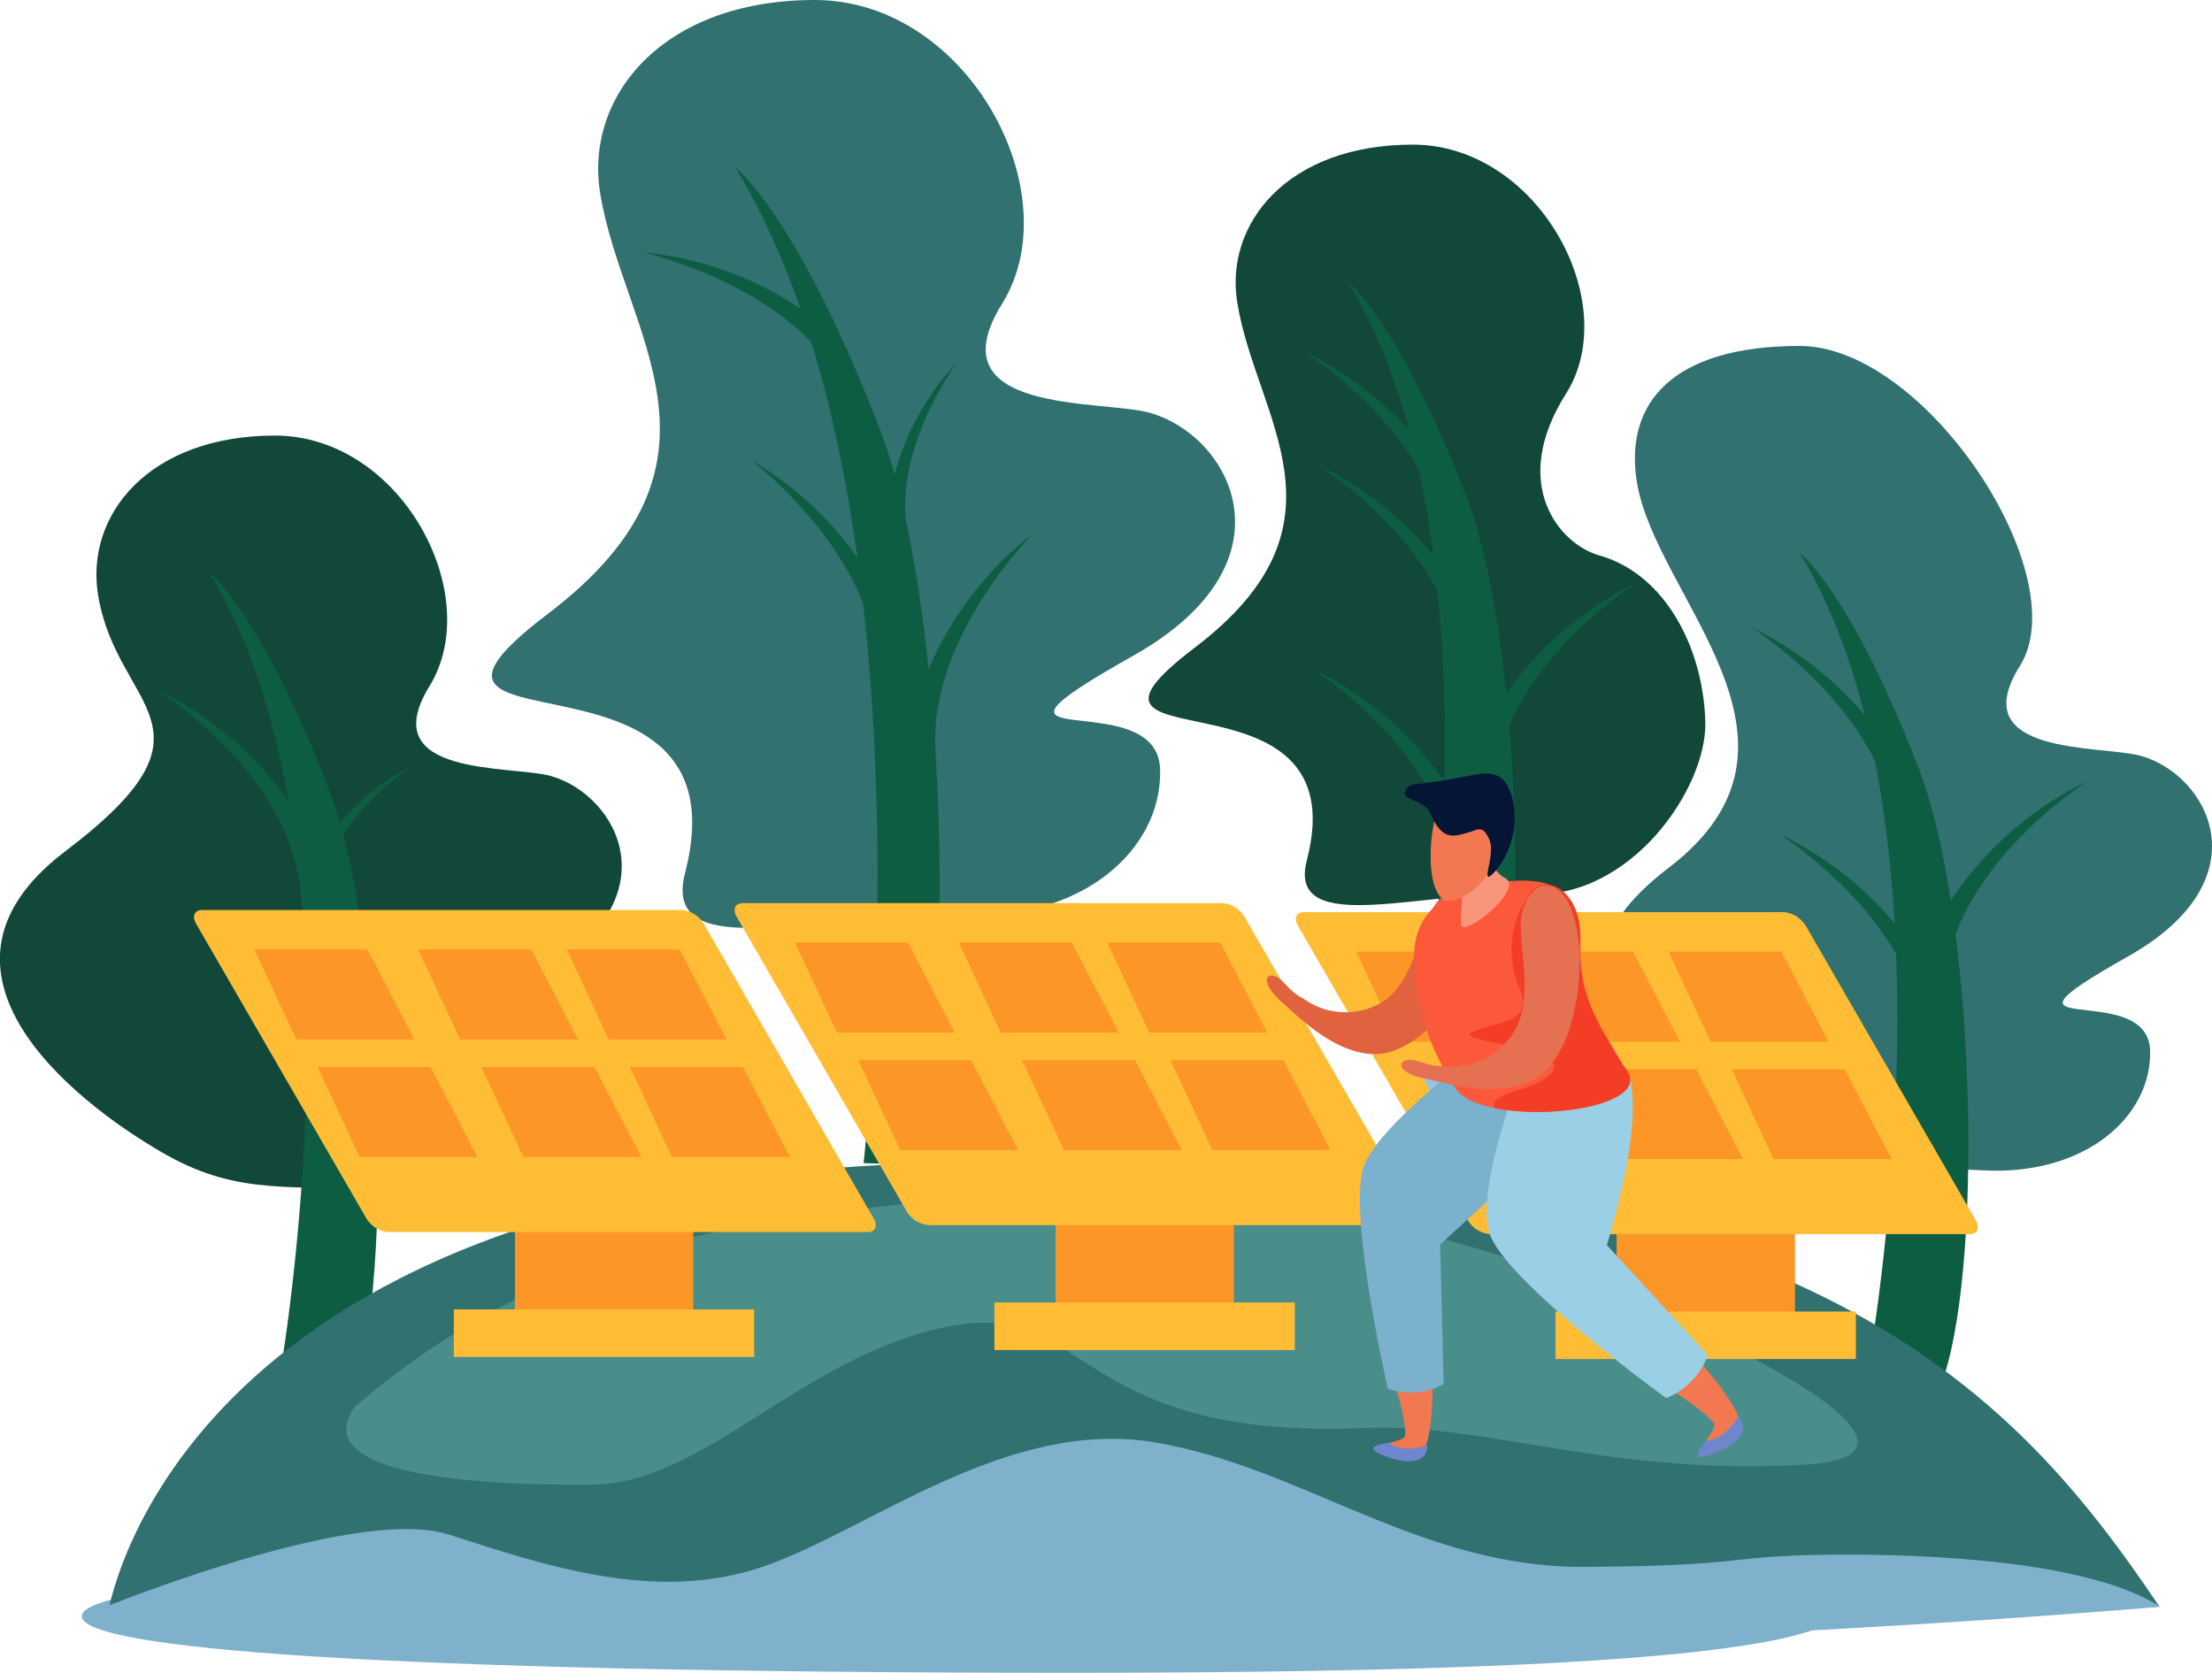 <svg id="Layer_1" data-name="Layer 1" xmlns="http://www.w3.org/2000/svg" viewBox="0 0 115.47 87.33"><defs><style>.cls-1{fill:#317170;}.cls-2{fill:#0d5d42;}.cls-3{fill:#114839;}.cls-4{fill:#7fb1cd;}.cls-5{fill:#4a8e8b;}.cls-6{fill:#fc9627;}.cls-7{fill:#ffbd36;}.cls-8{fill:#9bc2e0;}.cls-9{fill:#e0623f;}.cls-10{fill:#f27851;}.cls-11{fill:#6e86cc;}.cls-12{fill:#7bb1cc;}.cls-13{fill:#9acfe5;}.cls-14{fill:#fc593a;}.cls-15{fill:#f33d25;}.cls-16{fill:#f9957a;}.cls-17{fill:#062440;}.cls-18{fill:#051536;}.cls-19{fill:#e67052;}</style></defs><path class="cls-1" d="M220.19,226.14c-4-2.22-13.3-7.44-4.69-14s-.67-14.11-1.65-20.13c-.68-4.16,1.89-7.12,8.49-7.12s14.46,12,11.5,16.71,4.24,4.12,6.32,4.69c3.53,1,6.47,6.44-.67,10.47-8.23,4.64,1,1.1,1.15,4.89.1,3.48-3.4,6.57-8.73,6.28S224,228.22,220.19,226.14Z" transform="translate(-128.4 -166.83)"/><path class="cls-2" d="M225.84,238.69s5.35-28.55-3.5-43c0,0,2.66,2,6.25,11.33,2.82,7.32,3.4,25.08,1.3,31.64Z" transform="translate(-128.4 -166.83)"/><path class="cls-1" d="M164.16,212.41c3.38-13-17.58-5.61-7.14-13.55s3.9-14.64,2.71-21.94c-.82-5,3.2-10.09,11.2-10.09s13.37,10.09,9.78,15.86,5.14,5,7.67,5.68c4.27,1.17,7.84,7.81-.82,12.69-10,5.63,1.27,1.34,1.4,5.93.12,4.22-4.12,8-10.58,7.61S162.85,217.46,164.16,212.41Z" transform="translate(-128.4 -166.83)"/><path class="cls-2" d="M173.48,227.55s4-34.54-6.71-52c0,0,3.23,2.45,7.58,13.74,3.41,8.87,4.12,30.4,1.58,38.35Z" transform="translate(-128.4 -166.83)"/><path class="cls-3" d="M196.62,211.74c2.77-10.63-14.4-4.6-5.85-11.1s3.19-12,2.22-18c-.68-4.13,2.62-8.26,9.16-8.26s11,8.26,8,13-.32,7.88,1.75,8.45c3.49,1,5.42,4.92,5.52,8.68.1,3.45-3.89,9.29-9.18,9S195.54,215.87,196.62,211.74Z" transform="translate(-128.4 -166.83)"/><path class="cls-2" d="M202.23,224.19s5.31-28.34-3.48-42.66c0,0,2.64,2,6.21,11.26,2.79,7.26,3.37,24.89,1.29,31.4Z" transform="translate(-128.4 -166.83)"/><path class="cls-3" d="M137.17,227.17c-4-2.23-14-9.35-5.36-15.9s2.68-7.36,1.71-13.38c-.68-4.16,2.64-8.32,9.23-8.32s11,8.32,8.07,13.08,4.24,4.12,6.33,4.69c3.52,1,6.47,6.44-.68,10.46-8.23,4.65,1.05,1.11,1.16,4.9.1,3.47-3.4,6.57-8.73,6.27S140.94,229.25,137.17,227.17Z" transform="translate(-128.4 -166.83)"/><path class="cls-2" d="M142.83,239.71s5.34-28.55-3.51-43c0,0,2.66,2,6.25,11.34,2.82,7.32,3.4,25.07,1.31,31.63Z" transform="translate(-128.4 -166.83)"/><path class="cls-4" d="M224.87,250.38c0,1.65-3.78,3.78-40.48,3.78s-51.72-1.29-51.72-2.95,15-3,51.72-3S224.87,248.72,224.87,250.38Z" transform="translate(-128.4 -166.83)"/><path class="cls-1" d="M134,251.23s3.1-22.52,42.87-23.68c44.59-1.3,56.08,11,64.26,23.16C241.17,250.71,171.32,253.78,134,251.23Z" transform="translate(-128.4 -166.83)"/><path class="cls-4" d="M132.67,251.21s14.07-5.91,19.18-4.26,10.83,3.56,16.35,1.68,12.75-7.8,20.48-6.5,13.82,6.55,22.43,6.5,7.21-.56,12.61-.63,13.75.33,17.45,2.71C241.17,250.71,184.22,255.82,132.67,251.21Z" transform="translate(-128.4 -166.83)"/><path class="cls-5" d="M146.92,240.28a40,40,0,0,1,17.2-8.77c10.88-2.49,26.35-3.41,38.28-.36,12.86,3.28,29.41,11.55,20.38,12.13-10.24.65-16.82-2.17-23.08-1.9-15.49.68-14.41-6.9-22-5.26s-12.55,8.17-18.4,8.22S144.37,243.88,146.92,240.28Z" transform="translate(-128.4 -166.83)"/><rect class="cls-6" x="26.88" y="60.4" width="9.31" height="8.45"/><path class="cls-7" d="M174,230.43c.23.4.1.72-.3.72H148.66a1.49,1.49,0,0,1-1.14-.72l-8.88-15.37c-.23-.4-.09-.72.31-.72H164a1.49,1.49,0,0,1,1.14.72Z" transform="translate(-128.4 -166.83)"/><rect class="cls-7" x="23.69" y="68.36" width="15.68" height="2.48"/><polygon class="cls-6" points="13.28 49.57 15.47 54.27 21.63 54.27 19.18 49.57 13.28 49.57"/><polygon class="cls-6" points="21.83 49.57 24.02 54.27 30.18 54.27 27.73 49.57 21.83 49.57"/><polygon class="cls-6" points="29.59 49.57 31.77 54.27 37.93 54.27 35.48 49.57 29.59 49.57"/><polygon class="cls-6" points="16.58 55.71 18.77 60.4 24.92 60.4 22.48 55.71 16.58 55.71"/><polygon class="cls-6" points="25.13 55.71 27.32 60.4 33.48 60.4 31.03 55.71 25.13 55.71"/><polygon class="cls-6" points="32.89 55.71 35.07 60.4 41.23 60.4 38.78 55.71 32.89 55.71"/><rect class="cls-6" x="55.1" y="60.04" width="9.31" height="8.45"/><path class="cls-7" d="M202.24,230.07c.23.4.1.72-.3.72H176.88a1.51,1.51,0,0,1-1.15-.72l-8.87-15.37c-.23-.4-.09-.72.31-.72h25.06a1.49,1.49,0,0,1,1.14.72Z" transform="translate(-128.4 -166.83)"/><rect class="cls-7" x="51.91" y="68" width="15.68" height="2.48"/><polygon class="cls-6" points="41.5 49.21 43.69 53.91 49.84 53.91 47.4 49.21 41.5 49.21"/><polygon class="cls-6" points="50.05 49.21 52.24 53.91 58.4 53.91 55.95 49.21 50.05 49.21"/><polygon class="cls-6" points="57.81 49.21 59.99 53.91 66.15 53.91 63.7 49.21 57.81 49.21"/><polygon class="cls-6" points="44.8 55.35 46.99 60.04 53.14 60.04 50.7 55.35 44.8 55.35"/><polygon class="cls-6" points="53.35 55.35 55.54 60.04 61.69 60.04 59.25 55.35 53.35 55.35"/><polygon class="cls-6" points="61.1 55.35 63.29 60.04 69.45 60.04 67 55.35 61.1 55.35"/><rect class="cls-6" x="84.39" y="60.51" width="9.31" height="8.45"/><path class="cls-7" d="M231.54,230.54c.23.4.09.72-.31.72H206.17a1.49,1.49,0,0,1-1.14-.72l-8.87-15.37c-.23-.4-.1-.72.3-.72h25.06a1.52,1.52,0,0,1,1.15.72Z" transform="translate(-128.4 -166.83)"/><rect class="cls-7" x="81.2" y="68.47" width="15.68" height="2.48"/><polygon class="cls-6" points="70.8 49.68 72.98 54.38 79.14 54.38 76.69 49.68 70.8 49.68"/><polygon class="cls-6" points="79.35 49.68 81.53 54.38 87.69 54.38 85.25 49.68 79.35 49.68"/><polygon class="cls-6" points="87.1 49.68 89.29 54.38 95.44 54.38 93 49.68 87.1 49.68"/><polygon class="cls-8" points="74.1 55.82 76.28 60.51 82.44 60.51 79.99 55.82 74.1 55.82"/><polygon class="cls-6" points="82.65 55.82 84.83 60.51 90.99 60.51 88.54 55.82 82.65 55.82"/><polygon class="cls-6" points="90.4 55.82 92.58 60.51 98.74 60.51 96.29 55.82 90.4 55.82"/><path class="cls-2" d="M178.34,185.78s-3.19,4.29-2.62,8.48-.92-1.19-.92-1.19A13.5,13.5,0,0,1,178.34,185.78Z" transform="translate(-128.4 -166.83)"/><path class="cls-2" d="M182.32,194.69s-5,5-5.1,10.56-1-1.73-1-1.73A18,18,0,0,1,182.32,194.69Z" transform="translate(-128.4 -166.83)"/><path class="cls-2" d="M167.58,190.83s5.65,4.24,6.5,9.77.71-1.85.71-1.85A17.91,17.91,0,0,0,167.58,190.83Z" transform="translate(-128.4 -166.83)"/><path class="cls-2" d="M161.92,180s6.91,1.49,10,6.15-.13-2-.13-2A17.82,17.82,0,0,0,161.92,180Z" transform="translate(-128.4 -166.83)"/><path class="cls-2" d="M196.9,201.73s6,3.8,7.23,9.24.57-1.9.57-1.9A17.91,17.91,0,0,0,196.9,201.73Z" transform="translate(-128.4 -166.83)"/><path class="cls-2" d="M197.23,191.12s6,3.79,7.24,9.23.56-1.89.56-1.89A17.85,17.85,0,0,0,197.23,191.12Z" transform="translate(-128.4 -166.83)"/><path class="cls-2" d="M196.48,185.19s6,3.8,7.24,9.24.56-1.9.56-1.9A17.85,17.85,0,0,0,196.48,185.19Z" transform="translate(-128.4 -166.83)"/><path class="cls-2" d="M213.85,197.24s-6,3.79-7.24,9.23-.56-1.89-.56-1.89A17.85,17.85,0,0,1,213.85,197.24Z" transform="translate(-128.4 -166.83)"/><path class="cls-2" d="M219.84,199.59s6,3.79,7.24,9.23.57-1.9.57-1.9A17.93,17.93,0,0,0,219.84,199.59Z" transform="translate(-128.4 -166.83)"/><path class="cls-2" d="M221.36,210.42s6,3.79,7.24,9.23.57-1.9.57-1.9A17.93,17.93,0,0,0,221.36,210.42Z" transform="translate(-128.4 -166.83)"/><path class="cls-2" d="M237.36,207.62s-6,3.79-7.24,9.23-.56-1.9-.56-1.9A17.86,17.86,0,0,1,237.36,207.62Z" transform="translate(-128.4 -166.83)"/><path class="cls-2" d="M221.36,210.42s6,3.79,7.24,9.23.57-1.9.57-1.9A17.93,17.93,0,0,0,221.36,210.42Z" transform="translate(-128.4 -166.83)"/><path class="cls-2" d="M136.63,202.86s6,3.79,7.24,9.23.56-1.89.56-1.89A17.85,17.85,0,0,0,136.63,202.86Z" transform="translate(-128.4 -166.83)"/><path class="cls-2" d="M149.93,206.82s-3.81,2.42-4.62,5.89-.36-1.21-.36-1.21A11.41,11.41,0,0,1,149.93,206.82Z" transform="translate(-128.4 -166.83)"/><path class="cls-9" d="M205.49,213.37a1.88,1.88,0,0,0-2.16.67c-.83,1.26-1.12,4.31-3,5.23a3.74,3.74,0,0,1-3.88-.3c-.84-.42-1-1-1.51-1.18s-.72.44.48,1.45c.58.48,3.11,3.19,5.53,2.51C204.15,220.86,207.63,214.34,205.49,213.37Z" transform="translate(-128.4 -166.83)"/><path class="cls-10" d="M200,234.68c.46,2.32,1.69,5.35,1.76,6.94,0,.25,0,.34-.85.54s-.07.72,1.32.77,1-6.69.46-9.88C202.27,230.27,199.5,232,200,234.68Z" transform="translate(-128.4 -166.83)"/><path class="cls-11" d="M202.91,242.29s-1.25.45-2-.13c0,0-1.38.12-.55.54S202.88,243.54,202.91,242.29Z" transform="translate(-128.4 -166.83)"/><path class="cls-12" d="M207.86,220s-7.2,5.05-8.24,7.64c-.93,2.32,1.23,11.69,1.23,11.69a3.54,3.54,0,0,0,2.91-.25l-.18-7.28,6.07-5.56h0Z" transform="translate(-128.4 -166.83)"/><path class="cls-10" d="M211.48,236.66c2,1.54,5.12,3.11,6.29,4.35.19.19.23.29-.29,1s.44.62,1.6-.32-3.92-6.07-6.58-8.27C210.18,231.53,209.15,234.87,211.48,236.66Z" transform="translate(-128.4 -166.83)"/><path class="cls-11" d="M219.15,240.76s-.69,1.25-1.67,1.28c0,0-1,1.07-.06.82S220,241.79,219.15,240.76Z" transform="translate(-128.4 -166.83)"/><path class="cls-13" d="M208.92,219.94s-3.73,8.51-2.75,11.32c.89,2.53,9.21,8.56,9.21,8.56a3.79,3.79,0,0,0,2.17-2.25l-5.27-5.74s2.11-6.64,1.07-9.1c0-.08.15.59.15.59Z" transform="translate(-128.4 -166.83)"/><path class="cls-14" d="M213.24,222.6h0l-.11-.16h0c-1.34-2.23-2.3-3.61-2.22-6.25.11-3.79-2.68-3.46-4.38-3.3s-4.39,1-4.31,4a12.71,12.71,0,0,0,2.21,6.83C206,225.77,215.13,224.92,213.24,222.6Z" transform="translate(-128.4 -166.83)"/><path class="cls-15" d="M213.13,222.44l.11.16h0c1.46,1.8-3.67,2.71-6.79,2.08-.49-.72,1.86-.92,2.73-1.62,2-1.63-5.14-1.77-3.91-2.36s3.3-.39,2.43-2.33a5,5,0,0,1,.71-5.07c.86-.82,2.29.14,2.45,1.94a5.56,5.56,0,0,1,0,.95C210.83,218.83,211.79,220.21,213.13,222.44Z" transform="translate(-128.4 -166.83)"/><path class="cls-16" d="M206.29,210.67s-.38,1.44.68,2-2.25,3.2-2.3,2.41c-.07-1,.33-1.7-.37-2.76Z" transform="translate(-128.4 -166.83)"/><path class="cls-10" d="M203.71,208.55c-.7,1-1,4.65.08,5.26.45.26,2-.42,2.7-2.15a3,3,0,0,0-.27-3.08A1.6,1.6,0,0,0,203.71,208.55Z" transform="translate(-128.4 -166.83)"/><path class="cls-17" d="M206.75,208.53a2.49,2.49,0,0,1,.45,2.46c-.24.74-.84,1.44-1,1.22s.61-.52.23-1.26.1-1-.15-1.66-.73-.43-2.27-.38c-.63,0-.79-.19-.77-.45A2.23,2.23,0,0,1,206.75,208.53Z" transform="translate(-128.4 -166.83)"/><path class="cls-18" d="M203.1,209.35c-.38-.89-1.71-.68-1.29-1.31.29-.42.29-.1,3.47-.75,1.49-.3,1.78.33,2.06,1.17a4.4,4.4,0,0,1-.83,3.79c-1,1.12,0-.74-.36-1.58s-.64-.49-1.2-.35S203.7,210.79,203.1,209.35Z" transform="translate(-128.4 -166.83)"/><path class="cls-19" d="M209,213.07c-.4,0-1.1.64-1.2,1.77-.12,1.52.74,4.25-.46,6a3.78,3.78,0,0,1-3.57,1.65c-1,0-1.36-.4-1.92-.31s-.42.74,1.13,1c.74.14,4.32,1.3,6.13-.49C211.51,220.36,211.4,212.88,209,213.07Z" transform="translate(-128.4 -166.83)"/></svg>